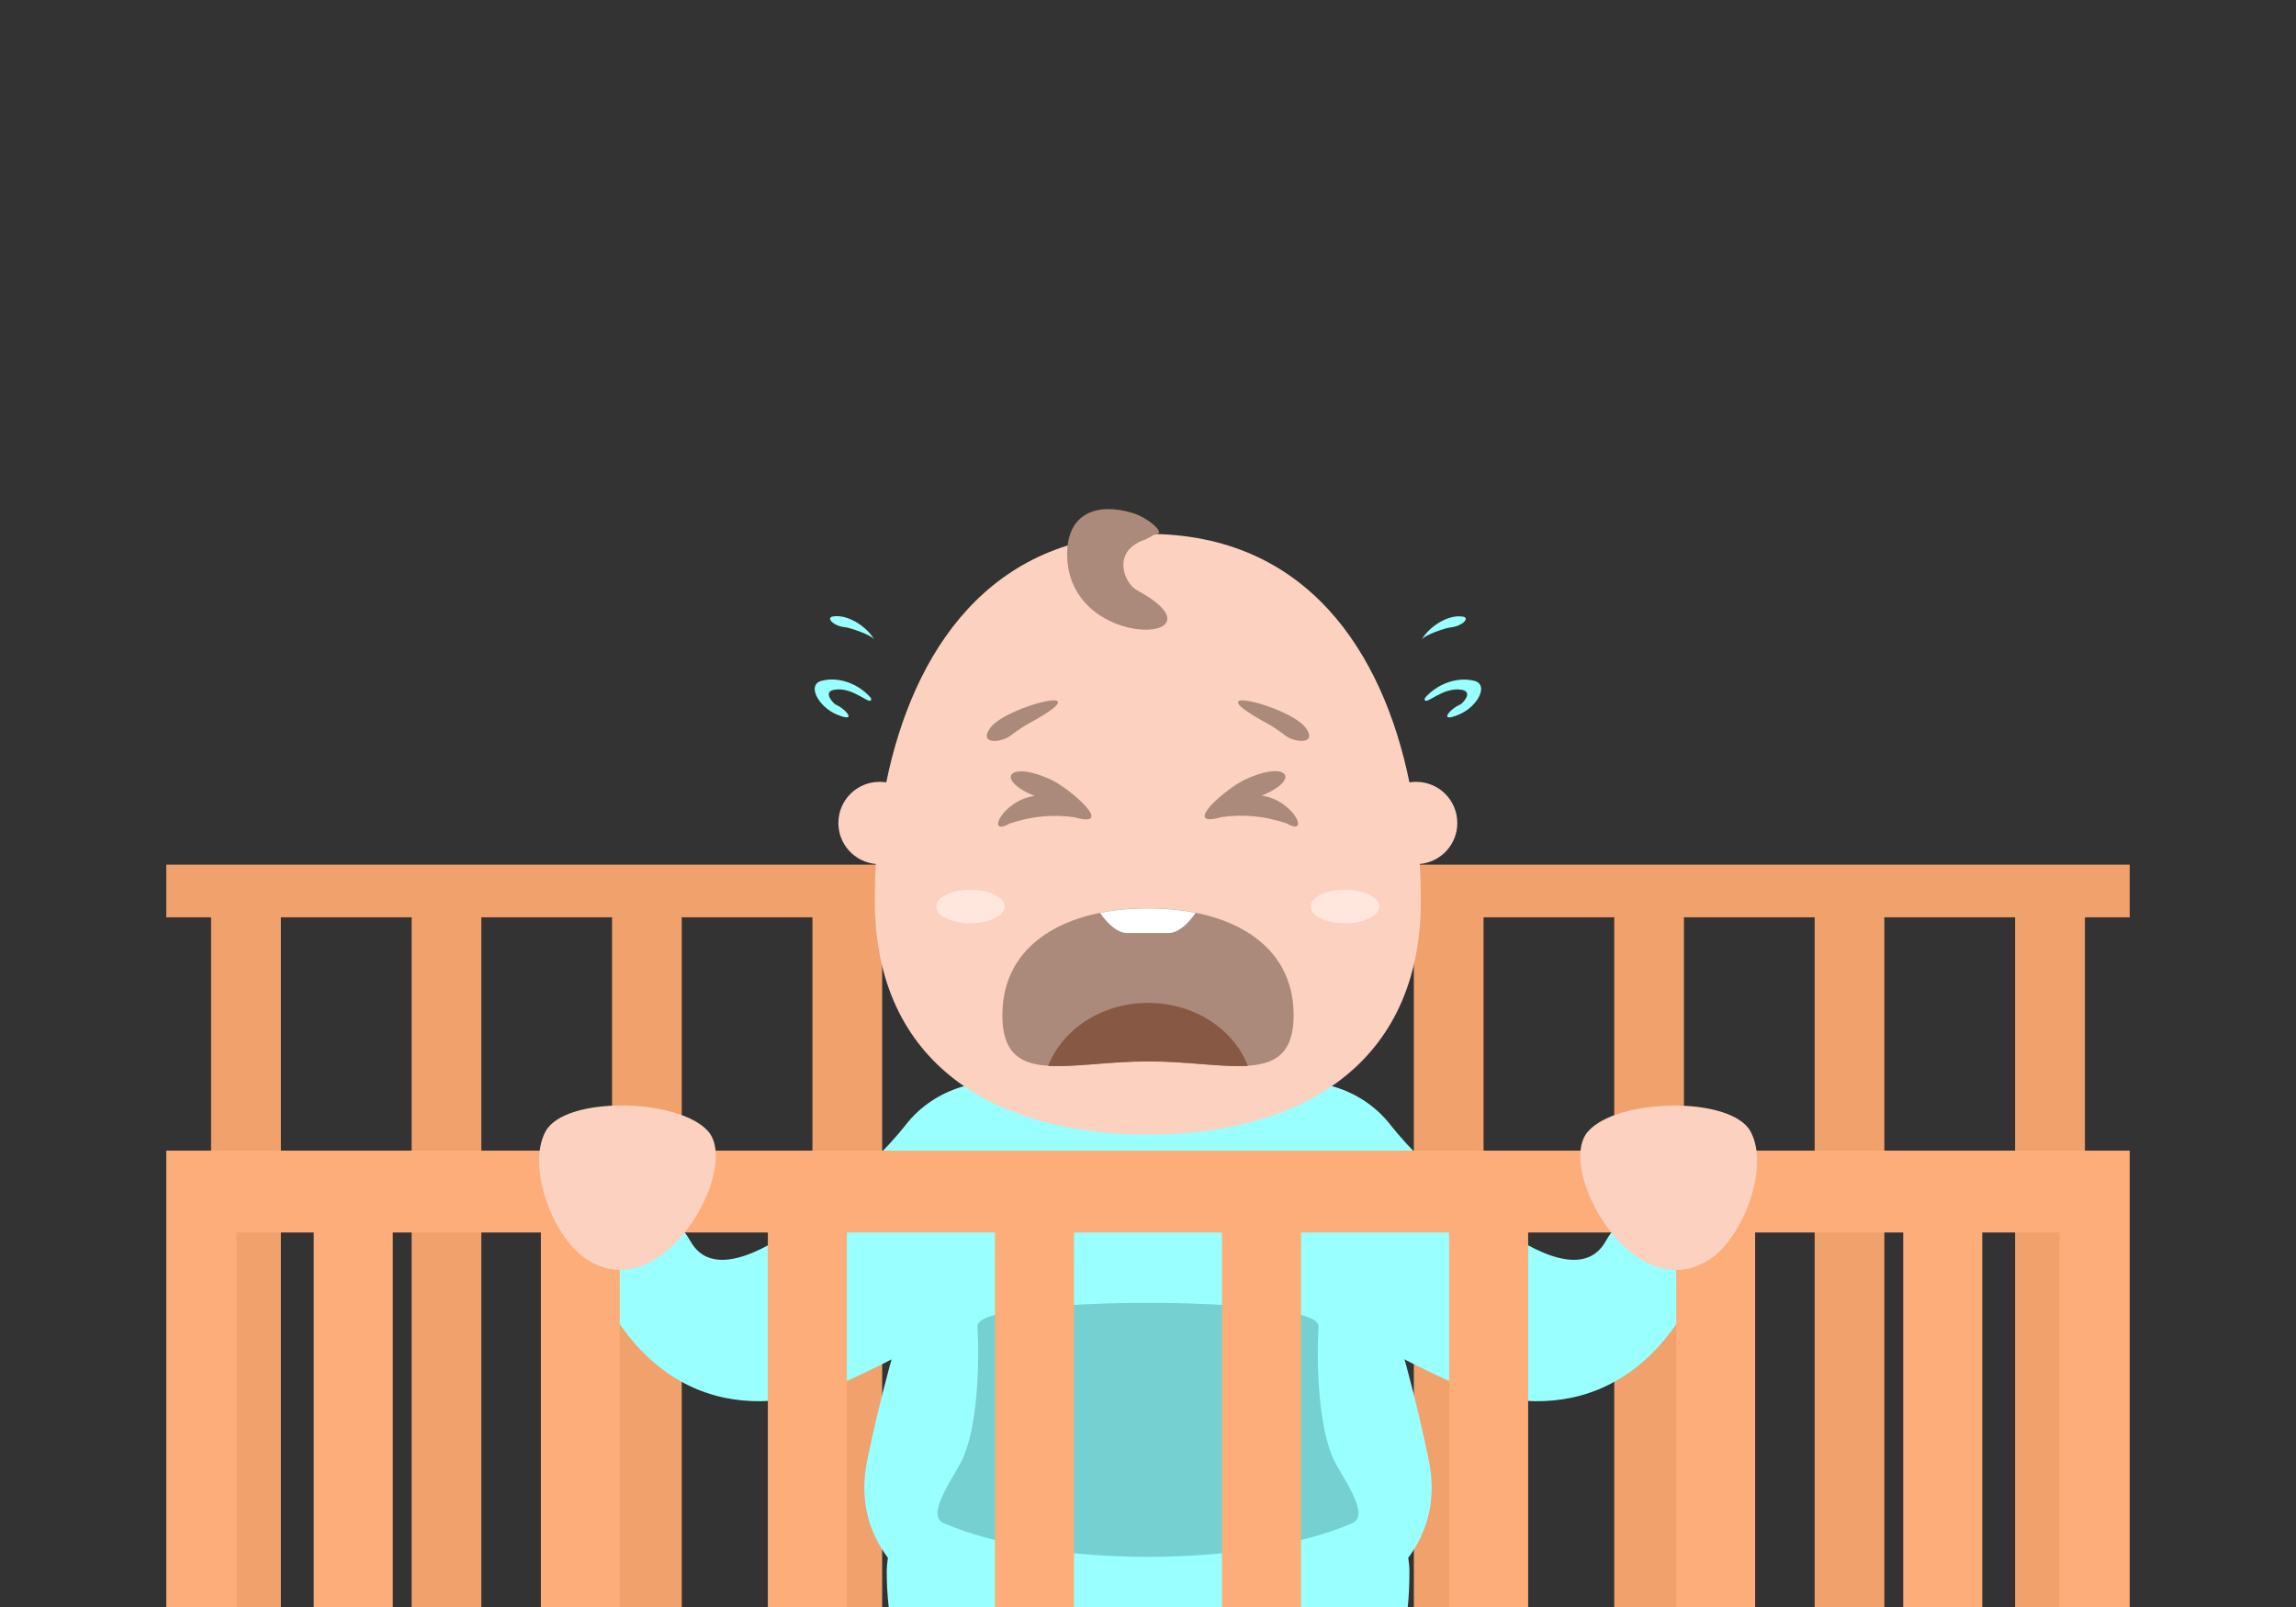 <?xml version="1.0" encoding="utf-8"?>
<!-- Generator: Adobe Illustrator 15.1.0, SVG Export Plug-In . SVG Version: 6.00 Build 0)  -->
<!DOCTYPE svg PUBLIC "-//W3C//DTD SVG 1.1//EN" "http://www.w3.org/Graphics/SVG/1.1/DTD/svg11.dtd">
<svg version="1.1" id="Layer_1" xmlns="http://www.w3.org/2000/svg" xmlns:xlink="http://www.w3.org/1999/xlink" x="0px" y="0px"
	 width="1400px" height="980px" viewBox="0 0 1400 980" enable-background="new 0 0 1400 980" xml:space="preserve">
<rect x="0" y="0" width="1400" height="980" fill="#333333" stroke="none"/>
<polygon fill="#F0A16C" points="1271.3,980 1271.3,559.4 1298.6,559.4 1298.6,527.3 101.4,527.3 101.4,559.4 128.7,559.4 128.7,980 
	171.3,980 171.3,559.4 251,559.4 251,980 293.5,980 293.5,559.4 373.2,559.4 373.2,980 415.7,980 415.7,559.4 495.4,559.4 
	495.4,980 537.9,980 537.9,559.4 617.6,559.4 617.6,980 660.1,980 660.1,559.4 739.9,559.4 739.9,980 782.4,980 782.4,559.4 
	862.1,559.4 862.1,980 904.6,980 904.6,559.4 984.3,559.4 984.3,980 1026.8,980 1026.8,559.4 1106.5,559.4 1106.5,980 1149,980 
	1149,559.4 1228.7,559.4 1228.7,980 "/>
<path fill="#99FFFF" d="M871.2,890.4C857.3,822.8,826.9,712.8,776,658.4c-42.8-33.9-109-33.9-151.9,0
	C573.2,712.8,542.8,822.8,528.8,890.4C524,913.8,529.2,933.7,541.4,950c-0.4,2.7-0.7,5.5-0.7,8.4c0,7.399,0.399,14.6,1.2,21.6h316.5
	c0.699-6.9,1-14.1,1-21.6c0-2.9-0.301-5.601-0.7-8.4C870.8,933.7,876,913.8,871.2,890.4z"/>
<path fill="#99FFFF" d="M519.3,840.9C571.6,816.3,623.6,788,646.2,732.6C677.6,655.8,588.5,639,552.1,686.2
	C535.6,707.6,445.2,800.2,421,756.9C400.6,720.3,339.1,720.1,357.4,767.8C393.2,861.4,463.1,867.3,519.3,840.9z"/>
<path fill="#99FFFF" d="M880.7,840.9c56.1,26.399,126.1,20.5,162-73.101c18.3-47.7-43.2-47.5-63.601-10.899
	C954.9,800.2,864.5,707.6,848,686.2c-36.4-47.2-125.5-30.4-94.1,46.399C776.5,788,828.5,816.3,880.7,840.9z"/>
<path fill="#FCD1C0" d="M888.6,501.9c0-13.9-11.199-25.101-25.1-25.101c-1.4,0-2.7,0.101-4.1,0.3
	c-16.2-79.3-62.601-151.5-159.5-151.5c-96.9,0-143.2,72.2-159.5,151.5c-1.301-0.199-2.7-0.3-4.101-0.3
	c-13.899,0-25.1,11.2-25.1,25.101c0,13.1,10,23.8,22.8,25c-0.4,7.399-0.6,14.8-0.6,22c0,101.1,74.6,143,166.5,143
	c92,0,166.5-41.801,166.5-143c0-7.301-0.2-14.601-0.7-22C878.6,525.7,888.6,515,888.6,501.9z"/>
<path fill="#AB897B" d="M697.9,329.2c1.199-0.4,6.6-3.5,6.5-3.5c7.3,0.3-3.9-9.9-13.9-12.9c-21.6-6.5-39.8,0.1-39.8,25.1
	c0,60.8,101.899,54.2,42.5,22C685.6,355.8,677.4,336.3,697.9,329.2z"/>
<path fill="#FFE7DE" d="M612.6,552.8c0-5.6-9.399-10.2-20.899-10.2c-11.601,0-20.9,4.5-20.9,10.2c0,5.601,9.4,10.2,20.9,10.2
	S612.6,558.4,612.6,552.8z"/>
<path fill="#FFE7DE" d="M841,552.8c0-5.6-9.4-10.2-20.9-10.2c-11.6,0-20.899,4.5-20.899,10.2c0,5.601,9.399,10.2,20.899,10.2
	S841,558.4,841,552.8z"/>
<path fill="#AB897B" d="M700,647.2c49,0,88.8,16.2,88.8-28.101c0-44.3-39.8-65.199-88.8-65.199S611.2,574.8,611.2,619.1
	C611.2,663.5,651,647.2,700,647.2z"/>
<path fill="#FFFFFF" d="M712.6,569c5.9,0,12.2-6,16.4-12.3c-9.1-1.8-18.9-2.7-29.1-2.7c-10.2,0-20,0.9-29.101,2.7
	c4.2,6.3,10.5,12.3,16.4,12.3C695.8,569,704.2,569,712.6,569z"/>
<path fill="#875843" d="M760.9,650c-8.7-22.4-32.7-38.4-60.9-38.4S647.9,627.7,639.1,650c15.9,1,37.301-2.7,60.9-2.7
	C723.6,647.2,745,651,760.9,650z"/>
<path fill="#AB897B" d="M615.6,502.2c6.7-2.2,13.301-3.7,19.9-4.3c6.5-0.601,13.1-0.5,19.7,0.5c25.3,7.1-2.4-17.4-14.5-23
	c-26.101-12-34.101,0.1-9.8,10C611.3,487.9,600.7,510.8,615.6,502.2z"/>
<path fill="#AB897B" d="M759.4,475.3c-12.2,5.601-39.9,30.101-14.5,23c6.6-1,13.199-1.1,19.699-0.5c6.601,0.601,13.2,2.101,19.9,4.3
	c14.9,8.601,4.3-14.3-15.2-16.899C793.5,475.4,785.4,463.3,759.4,475.3z"/>
<path fill="#AB897B" d="M615.9,448.8c5.6-4.2,9.699-6.7,11-7.399c48.199-26.101-13.301-11-23.101,2.5
	C596.4,454.1,610.3,453,615.9,448.8z"/>
<path fill="#AB897B" d="M784.1,448.8c5.601,4.2,19.5,5.2,12.101-4.899c-9.8-13.5-71.3-28.601-23.101-2.5
	C774.5,442.1,778.5,444.6,784.1,448.8z"/>
<g>
	<g>
		<path fill="#99FFFF" d="M508.4,420.7c11.899-2.4,23,10.6,22.8,5.5l-0.101-0.5c-7.1-8.3-19.199-13.4-30.199-10.5
			c-9,2.3-2.101,15.8,9.5,20.6c13,5.4,5.1-3.7-1-6.2C508.5,429.2,501.4,422.1,508.4,420.7z"/>
		<path fill="#99FFFF" d="M533,389.9c0.1,0.1,0.2,0.3,0.2,0.4C533.2,390.2,533.1,390.1,533,389.9z"/>
		<path fill="#99FFFF" d="M533,389.9c-4.6-8-16.6-15.7-25.4-13.9c-3.899,0.8,0.5,5.8,7.7,6.5C518.7,382.9,531,387.1,533,389.9z"/>
	</g>
	<g>
		<path fill="#99FFFF" d="M890.5,429.6c-6.2,2.5-14,11.601-1,6.2c11.6-4.8,18.5-18.3,9.5-20.6c-11.1-2.8-23.1,2.3-30.2,10.5
			l-0.1,0.5c-0.2,5.1,10.899-7.8,22.8-5.5C898.6,422.1,891.5,429.2,890.5,429.6z"/>
		<path fill="#99FFFF" d="M867,389.9c-0.1,0.1-0.2,0.3-0.2,0.4C866.8,390.2,866.9,390.1,867,389.9z"/>
		<path fill="#99FFFF" d="M884.6,382.6c7.2-0.8,11.601-5.7,7.7-6.5c-8.8-1.8-20.8,5.9-25.399,13.9
			C869,387.1,881.3,382.9,884.6,382.6z"/>
	</g>
</g>
<path fill="#75D1D1" d="M575.3,928.8c63,27.5,186.5,27.5,249.4,0c11-4.8-5.9-27.5-11-37.7c-10-20.199-11-60.3-9.7-82.399
	c1.1-18.9-209.1-18.9-208,0c1.3,22.1,0.3,62.2-9.7,82.399C581.2,901.3,564.3,924,575.3,928.8z"/>
<polygon fill="#FCAD79" points="1298.6,980 1298.6,751.6 1298.6,701.7 1255.8,701.7 144.2,701.7 101.4,701.7 101.4,751.6 101.4,980 
	144.2,980 144.2,751.6 191.3,751.6 191.3,980 239.5,980 239.5,751.6 329.8,751.6 329.8,980 377.9,980 377.9,751.6 468.2,751.6 
	468.2,980 516.4,980 516.4,751.6 606.7,751.6 606.7,980 654.9,980 654.9,751.6 745.1,751.6 745.1,980 793.3,980 793.3,751.6 
	883.6,751.6 883.6,980 931.8,980 931.8,751.6 1022.1,751.6 1022.1,980 1070.2,980 1070.2,751.6 1160.5,751.6 1160.5,980 1208.7,980 
	1208.7,751.6 1255.8,751.6 1255.8,980 "/>
<path fill="#FCD1C0" d="M431.8,689.9c-17.899-20.301-87.2-21.7-99.1,0c-11.8,21.6,4.3,64.3,24.6,77.8
	C403.9,799,451.8,712.6,431.8,689.9z"/>
<path fill="#FCD1C0" d="M1042.8,767.8c20.3-13.6,36.4-56.3,24.601-77.8c-11.9-21.7-81.2-20.4-99.101,0
	C948.2,712.6,996.1,799,1042.8,767.8z"/>
</svg>
